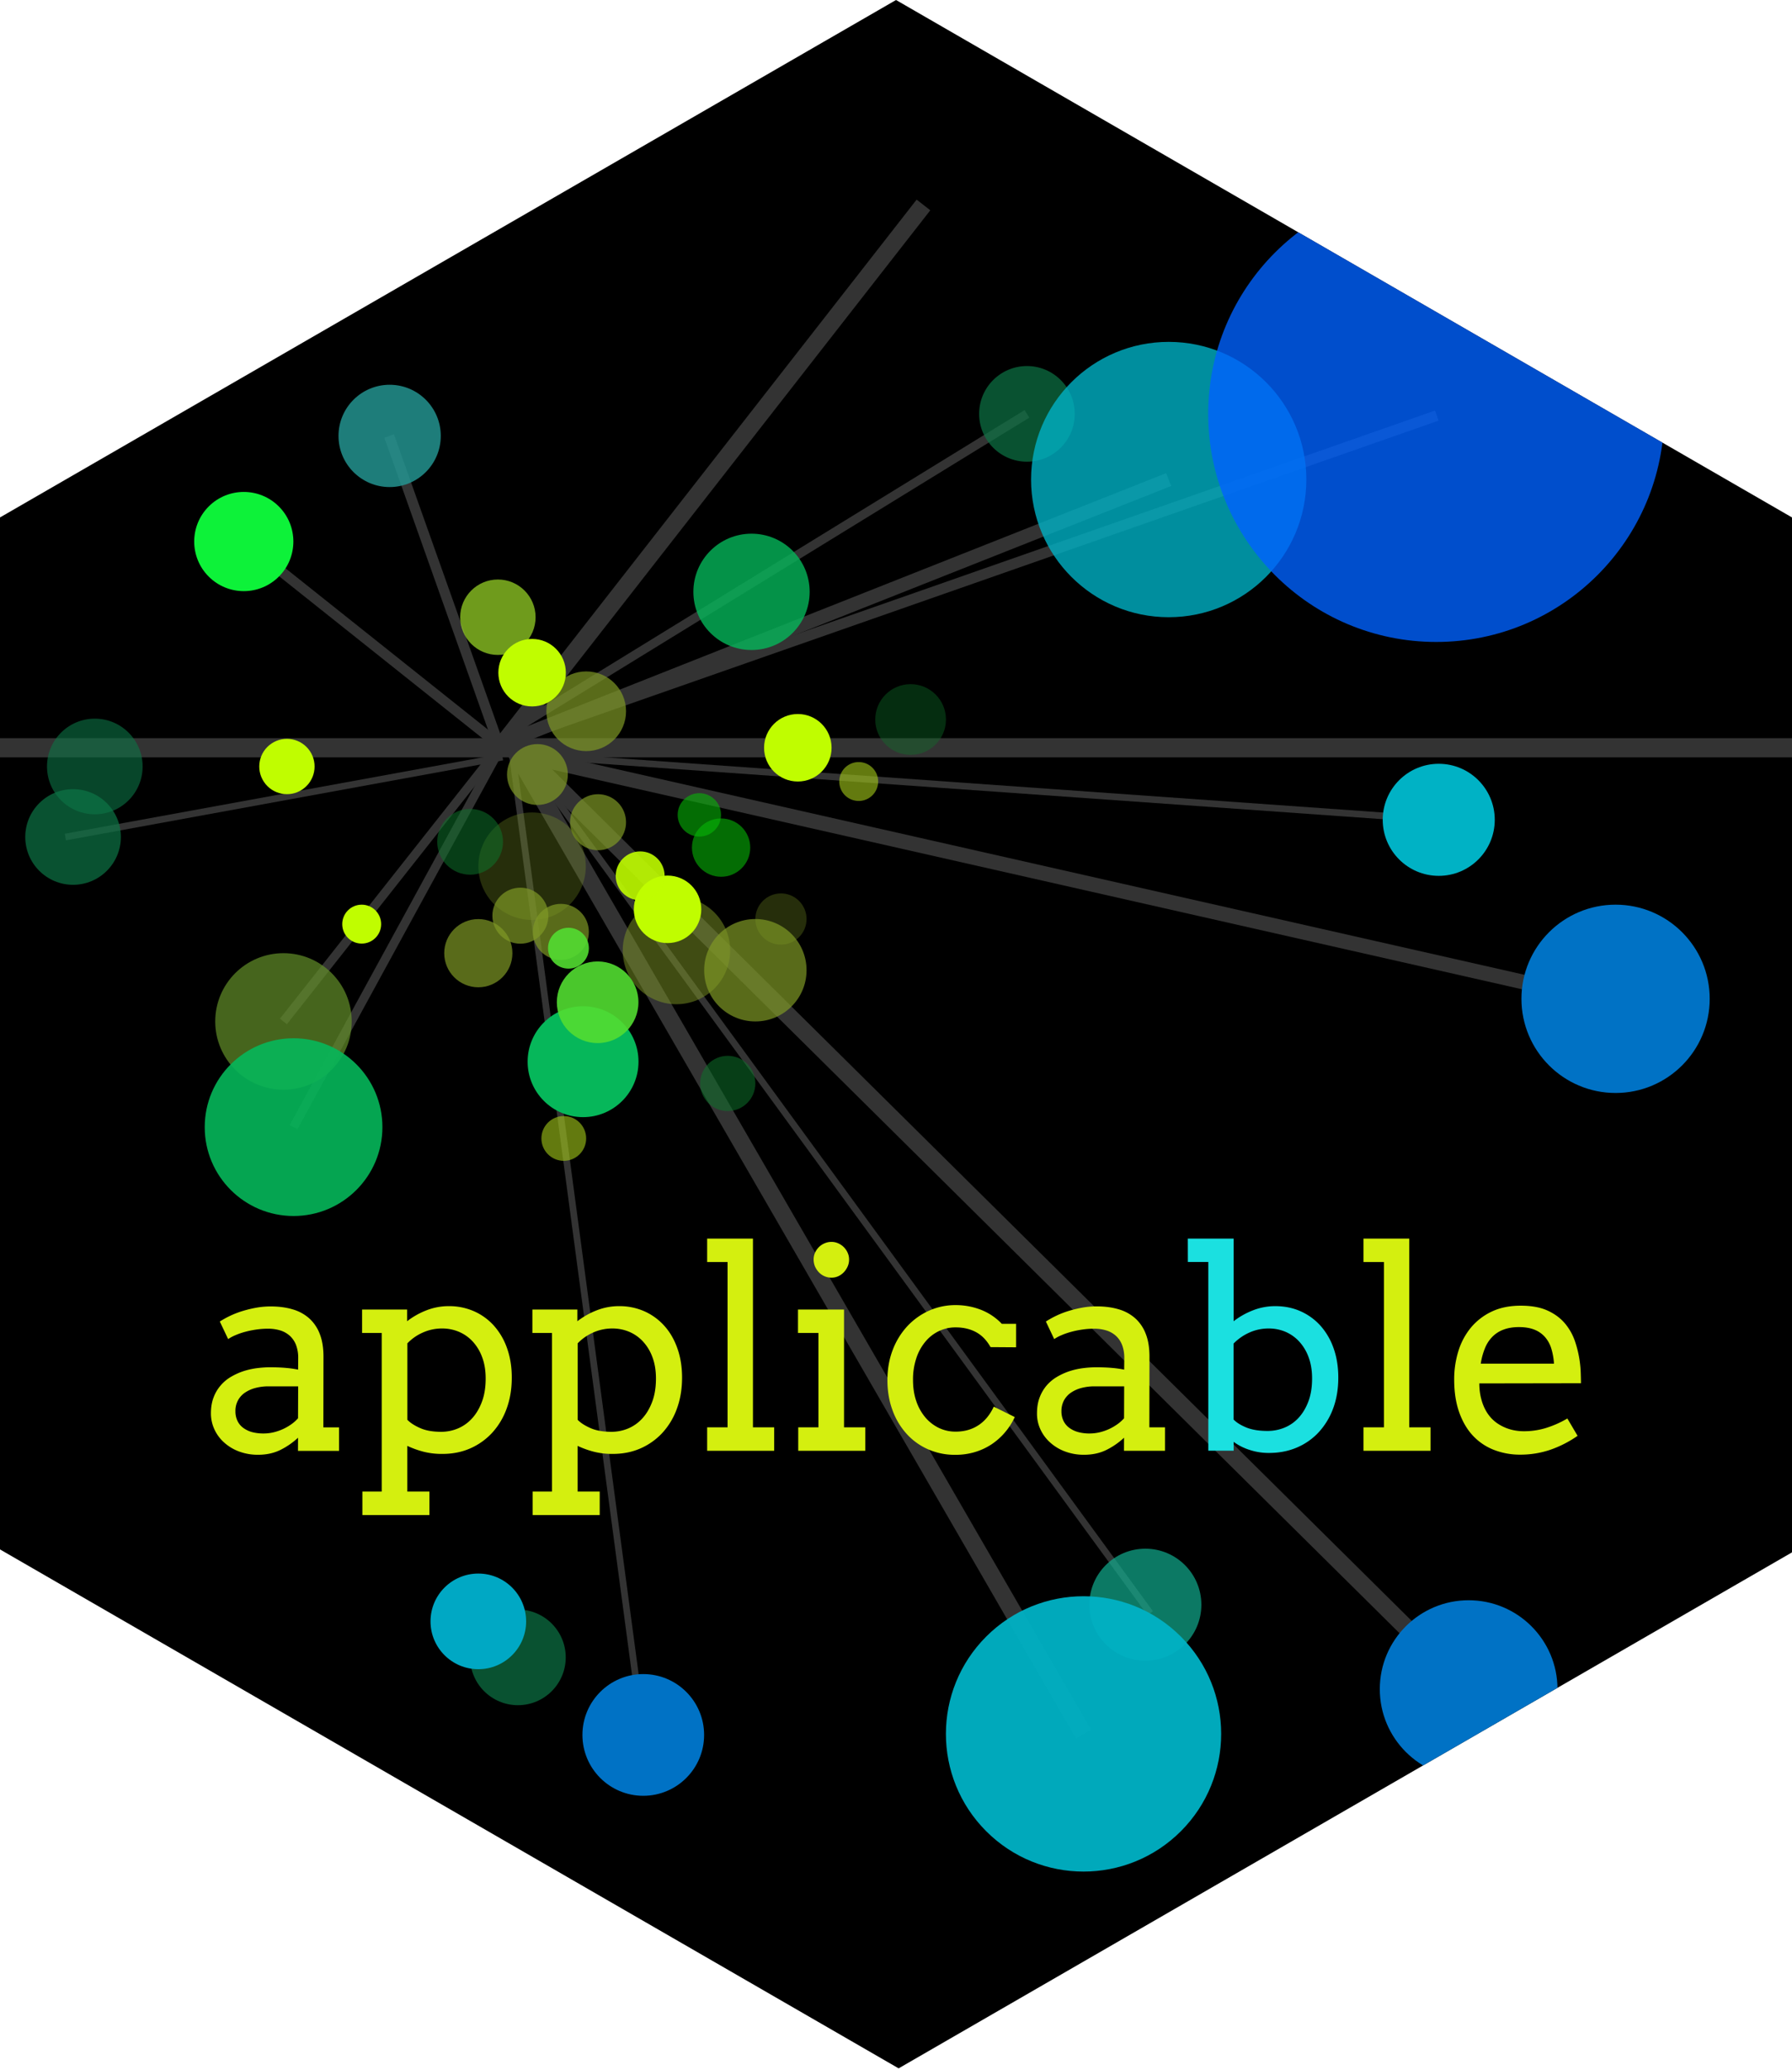 <svg id="Layer_2" data-name="Layer 2" xmlns="http://www.w3.org/2000/svg" xmlns:xlink="http://www.w3.org/1999/xlink" viewBox="0 0 3122.3 3605.4"><defs><style>.cls-1{fill:none;}.cls-2{clip-path:url(#clip-path);}.cls-3{clip-path:url(#clip-path-2);}.cls-4{stroke:#000;stroke-width:0.77px;}.cls-10,.cls-11,.cls-12,.cls-4,.cls-5,.cls-6,.cls-7,.cls-8,.cls-9{stroke-miterlimit:7.75;}.cls-10,.cls-11,.cls-12,.cls-5,.cls-6,.cls-7,.cls-8,.cls-9{fill:#494949;stroke:#333;}.cls-5{stroke-width:33.31px;}.cls-6{stroke-width:17.82px;}.cls-7{stroke-width:30.21px;}.cls-8{stroke-width:15.49px;}.cls-9{stroke-width:24.01px;}.cls-10{stroke-width:18.59px;}.cls-11{stroke-width:11.62px;}.cls-12{stroke-width:25.56px;}.cls-13{clip-path:url(#clip-path-19);}.cls-14{fill:#0df239;}.cls-15{fill:#0072c5;}.cls-16,.cls-19,.cls-20{fill:#00b2c5;}.cls-17{fill:#12ad8f;}.cls-17,.cls-18,.cls-27,.cls-30,.cls-39{opacity:0.7;}.cls-17,.cls-18,.cls-19,.cls-20,.cls-21,.cls-22,.cls-26,.cls-27,.cls-28,.cls-29,.cls-30,.cls-31,.cls-32,.cls-34,.cls-35,.cls-36,.cls-37,.cls-39,.cls-40,.cls-42{isolation:isolate;}.cls-18,.cls-22{fill:#0d7546;}.cls-19,.cls-21,.cls-29{opacity:0.8;}.cls-20{opacity:0.95;}.cls-21{fill:#0062ff;}.cls-22,.cls-34,.cls-36{opacity:0.6;}.cls-23{clip-path:url(#clip-path-31);}.cls-24,.cls-40{fill:#c0fd00;}.cls-25{fill:#00a8c4;}.cls-26{fill:#249390;opacity:0.85;}.cls-27{fill:#64912a;}.cls-28,.cls-29,.cls-41{fill:#06b75a;}.cls-28,.cls-40,.cls-42{opacity:0.9;}.cls-30,.cls-31,.cls-35{fill:#809926;}.cls-31{opacity:0.5;}.cls-32,.cls-37{fill:#0e722a;}.cls-32{opacity:0.4;}.cls-33{clip-path:url(#clip-path-44);}.cls-34{fill:#a6cc19;}.cls-35{opacity:0.3;}.cls-36{fill:#08b508;}.cls-37{opacity:0.55;}.cls-38{clip-path:url(#clip-path-50);}.cls-39{fill:#9fdd28;}.cls-42{fill:#53dd31;}.cls-43{clip-path:url(#clip-path-63);}.cls-44{fill:#d4ef0f;}.cls-45{fill:#1be0e0;}</style><clipPath id="clip-path"><polygon class="cls-1" points="0 901.3 0 2704 1561.2 3605.4 3122.3 2704 3122.3 901.3 1561.2 0 0 901.3"/></clipPath><clipPath id="clip-path-2"><polygon class="cls-1" points="3151.9 2692.1 3151.9 865.6 1570.1 -47.7 -11.7 865.6 -11.7 2692.1 1570.1 3605.3 3151.9 2692.1"/></clipPath><clipPath id="clip-path-19"><polygon class="cls-1" points="3589.67 251.51 2298.15 -1040.01 533.87 -567.31 61.17 1196.97 1352.69 2488.49 3116.9 2015.73 3589.67 251.51"/></clipPath><clipPath id="clip-path-31"><polygon class="cls-1" points="3469.42 1573.94 2770.42 -113.56 959.48 -352.01 -152.43 1097.14 546.57 2784.65 2357.48 3023 3469.42 1573.94"/></clipPath><clipPath id="clip-path-44"><polygon class="cls-1" points="3075.09 -60.02 1272.15 -352.63 117.23 1062.46 765.34 2770.16 2568.28 3062.77 3723.1 1647.67 3075.09 -60.02"/></clipPath><clipPath id="clip-path-50"><polygon class="cls-1" points="2925.23 -500.55 1147.68 -920.28 -104.64 409.25 420.68 2158.54 2198.23 2578.27 3450.46 1248.71 2925.23 -500.55"/></clipPath><clipPath id="clip-path-63"><polygon class="cls-1" points="3254.51 859.01 1963 -432.51 198.71 40.19 -273.98 1804.47 1017.53 3095.99 2781.75 2623.22 3254.51 859.01"/></clipPath></defs><g class="cls-2"><g class="cls-3"><rect class="cls-4" x="-375.4" y="-133.8" width="3873.1" height="3873.1"/></g><g class="cls-3"><path class="cls-5" d="M-570.6,1302.5H3553.6"/></g><g class="cls-3"><path class="cls-6" d="M678,759.3l192.9,543.2"/></g><g class="cls-3"><path class="cls-6" d="M424.7,943.3l450.8,359.1"/></g><g class="cls-3"><path class="cls-7" d="M1609,357,871,1302.4"/></g><g class="cls-3"><path class="cls-8" d="M1789.3,720.9,902.4,1266"/></g><g class="cls-3"><path class="cls-9" d="M2036.3,835.3,888,1290.1"/></g><g class="cls-3"><path class="cls-10" d="M2503.4,723.9,906.7,1283"/></g><g class="cls-3"><path class="cls-11" d="M875.6,1318.7,113.9,1458"/></g><g class="cls-3"><path class="cls-8" d="M862.1,1312.6,493.8,1779.2"/></g><g class="cls-3"><path class="cls-8" d="M867.6,1311.1,511.5,1963.4"/></g><g class="cls-3"><path class="cls-11" d="M1120.8,3020.2,892.2,1311.1"/></g><g class="cls-3"><path class="cls-7" d="M1887.9,3020.5,892.2,1298.9"/></g><g class="cls-3"><path class="cls-11" d="M2004.1,2809.9,886.9,1279.9"/></g><g class="cls-3"><path class="cls-7" d="M2502.4,2886.9,902.4,1302.4"/></g><g class="cls-3"><path class="cls-12" d="M2742.5,1730.6,906.7,1314.8"/></g><g class="cls-3"><path class="cls-11" d="M2506.8,1428,879.7,1312.6"/></g><g class="cls-13"><circle class="cls-14" cx="424.76" cy="943.27" r="86.4" transform="translate(-542.58 576.63) rotate(-45)"/></g><g class="cls-3"><circle class="cls-15" cx="2558.9" cy="2942.2" r="154.8"/></g><g class="cls-3"><circle class="cls-15" cx="2814.9" cy="1739.8" r="164"/></g><g class="cls-3"><circle class="cls-16" cx="2506.8" cy="1428" r="97.6"/></g><g class="cls-3"><circle class="cls-17" cx="1995.6" cy="2795.2" r="97.6"/></g><g class="cls-3"><circle class="cls-15" cx="1120.8" cy="3022" r="106"/></g><g class="cls-3"><circle class="cls-18" cx="1789.3" cy="720.9" r="83.3"/></g><g class="cls-3"><circle class="cls-19" cx="2036.3" cy="835.3" r="239.8"/></g><g class="cls-3"><circle class="cls-20" cx="1887.9" cy="3020.2" r="239.8" transform="translate(-1582.65 2219.54) rotate(-45)"/></g><g class="cls-3"><circle class="cls-21" cx="2502.4" cy="720.9" r="397.3"/></g><g class="cls-3"><circle class="cls-18" cx="127.3" cy="1457.9" r="83.3"/></g><g class="cls-3"><circle class="cls-22" cx="165.2" cy="1335.1" r="83.3"/></g><g class="cls-23"><circle class="cls-24" cx="500" cy="1335.04" r="48.2" transform="translate(-658.39 504.09) rotate(-33.81)"/></g><g class="cls-3"><circle class="cls-18" cx="902.4" cy="2886.9" r="83.3"/></g><g class="cls-3"><circle class="cls-25" cx="833.4" cy="2824.2" r="83.3"/></g><g class="cls-3"><circle class="cls-26" cx="678.9" cy="759.3" r="89.1"/></g><g class="cls-3"><circle class="cls-27" cx="493.9" cy="1779.2" r="118.9"/></g><g class="cls-3"><circle class="cls-28" cx="511.5" cy="1963.3" r="154.8"/></g><g class="cls-3"><circle class="cls-24" cx="630.2" cy="1609.7" r="33.9"/></g><g class="cls-3"><circle class="cls-29" cx="1309.4" cy="1030.9" r="101.3"/></g><g class="cls-3"><circle class="cls-30" cx="833.4" cy="1660.3" r="59.4"/></g><g class="cls-3"><circle class="cls-30" cx="1316.1" cy="1690" r="89.2"/></g><g class="cls-3"><circle class="cls-31" cx="1178.6" cy="1655.6" r="93.6"/></g><g class="cls-3"><circle class="cls-32" cx="1586.6" cy="1253.3" r="61.6"/></g><g class="cls-3"><circle class="cls-24" cx="1390.1" cy="1302.5" r="58.8"/></g><g class="cls-33"><circle class="cls-34" cx="1496.1" cy="1361.21" r="33.9" transform="translate(-87.18 2619.95) rotate(-80.78)"/></g><g class="cls-3"><circle class="cls-35" cx="1360.7" cy="1600.8" r="44.6"/></g><g class="cls-3"><circle class="cls-35" cx="927.1" cy="1508.8" r="93.6"/></g><g class="cls-3"><circle class="cls-36" cx="1218.5" cy="1419.4" r="37.8"/></g><g class="cls-3"><circle class="cls-36" cx="1256.4" cy="1476.4" r="50.8"/></g><g class="cls-3"><circle class="cls-37" cx="1268" cy="1887.2" r="48.1"/></g><g class="cls-38"><circle class="cls-30" cx="1021.39" cy="1238.91" r="69.4"/></g><g class="cls-3"><circle class="cls-39" cx="867.5" cy="1075.1" r="65.7"/></g><g class="cls-3"><circle class="cls-24" cx="927.1" cy="1171.7" r="58.8"/></g><g class="cls-3"><circle class="cls-30" cx="936.4" cy="1349.1" r="53"/></g><g class="cls-3"><circle class="cls-30" cx="1042" cy="1432.2" r="48.8" transform="translate(-707.53 1156.29) rotate(-45)"/></g><g class="cls-3"><circle class="cls-30" cx="906.7" cy="1595" r="48.8"/></g><g class="cls-3"><circle class="cls-30" cx="977.2" cy="1623.2" r="48.8"/></g><g class="cls-3"><circle class="cls-24" cx="1163.1" cy="1583.9" r="58.8"/></g><g class="cls-3"><circle class="cls-40" cx="1115.4" cy="1525.6" r="42.6"/></g><g class="cls-3"><circle class="cls-34" cx="982.3" cy="1983" r="39"/></g><g class="cls-3"><circle class="cls-41" cx="1015.9" cy="1849.3" r="96.6"/></g><g class="cls-3"><circle class="cls-37" cx="819.1" cy="1466.3" r="57.3"/></g><g class="cls-3"><circle class="cls-42" cx="1041.3" cy="1745.8" r="71.1"/></g><g class="cls-43"><circle class="cls-42" cx="990.45" cy="1651.6" r="35.6"/></g><g class="cls-3"><path class="cls-44" d="M519.3,2504.3a130,130,0,0,1-31,21.4c-11.3,5.5-24.2,8.3-38.6,8.3a93.18,93.18,0,0,1-33.1-5.7,80.18,80.18,0,0,1-26-15.6,69.45,69.45,0,0,1-17-22.9,66.7,66.7,0,0,1-6.1-27.8c0-10.4,1.5-19.7,4.6-27.8a68.39,68.39,0,0,1,12.4-21,70.35,70.35,0,0,1,18-15,113.55,113.55,0,0,1,21.6-9.8,129.33,129.33,0,0,1,23-5.2,186,186,0,0,1,22.5-1.6c11.4,0,21,.4,28.7,1.1a182.85,182.85,0,0,1,21.1,3l.2-20.2a62.51,62.51,0,0,0-3.8-22.7,42.2,42.2,0,0,0-10.7-15.9,44.58,44.58,0,0,0-16.5-9.4,71.21,71.21,0,0,0-21.5-3.1,139.39,139.39,0,0,0-21.4,1.6,157.64,157.64,0,0,0-19.1,4,117.41,117.41,0,0,0-16.4,5.7,71.11,71.11,0,0,0-12.7,6.8L383,2301.9a160.57,160.57,0,0,1,41.3-18.8,210.27,210.27,0,0,1,23.5-5.5,143.57,143.57,0,0,1,23.6-2c14.3,0,27.1,1.7,38.5,5.1a74.19,74.19,0,0,1,29,15.8,69.94,69.94,0,0,1,18.3,27.2c4.3,11,6.4,24.2,6.4,39.6l-.2,123h27.3v40.9H519.2Zm-59.9-7.4a75,75,0,0,0,17.6-2.1,89.09,89.09,0,0,0,31.1-14.3,66.71,66.71,0,0,0,11.2-10.1l.2-55.6H468.2a88,88,0,0,0-23.4,2.9,59.29,59.29,0,0,0-18.3,8.3,37.78,37.78,0,0,0-16.3,32.1,38.24,38.24,0,0,0,3.6,17,32.79,32.79,0,0,0,10.1,12.1,47.66,47.66,0,0,0,15.6,7.4,78.52,78.52,0,0,0,19.9,2.3Z"/></g><g class="cls-3"><path class="cls-44" d="M630.9,2281h78.4v20.4a135.45,135.45,0,0,1,34.2-19.2,106.39,106.39,0,0,1,38.2-7.1,107.46,107.46,0,0,1,44.4,9,101.91,101.91,0,0,1,34.8,25.4,116.94,116.94,0,0,1,22.7,39.3q8.1,22.95,8.1,50.7,0,29.7-9,54.2a124.5,124.5,0,0,1-25.1,41.9,114.29,114.29,0,0,1-38.1,27.2c-14.7,6.5-30.9,9.7-48.5,9.7a129.2,129.2,0,0,1-33.4-3.9,162.52,162.52,0,0,1-27.9-10.1v79.6h38.5V2639H631.4v-40.9h33.7V2321.8H630.9Zm139.2,33a81.21,81.21,0,0,0-32.9,6.9,83.87,83.87,0,0,0-27.4,19v133.2c5.2,5.4,12.7,10.2,22.5,14.5s21.9,6.4,36.5,6.4a75.09,75.09,0,0,0,29.2-5.9,70.11,70.11,0,0,0,24.7-17.7q10.65-11.7,17.1-29.1c4.3-11.6,6.4-24.9,6.4-40.1,0-13.9-2-26.3-6.1-37.1a80.8,80.8,0,0,0-16.4-27.3,69.41,69.41,0,0,0-24.1-17,74.7,74.7,0,0,0-29.5-5.8Z"/></g><g class="cls-3"><path class="cls-44" d="M927.6,2281H1006v20.4a135.45,135.45,0,0,1,34.2-19.2,106.39,106.39,0,0,1,38.2-7.1,107.46,107.46,0,0,1,44.4,9,103,103,0,0,1,34.8,25.4c9.8,10.9,17.3,24,22.7,39.3s8.1,32.2,8.1,50.7q0,29.7-9,54.2a124.5,124.5,0,0,1-25.1,41.9,114.29,114.29,0,0,1-38.1,27.2c-14.7,6.5-30.9,9.7-48.5,9.7a130.08,130.08,0,0,1-33.4-3.9,162.52,162.52,0,0,1-27.9-10.1v79.6h38.5V2639H928.1v-40.9h33.7V2321.8H927.6Zm139.2,33a81.21,81.21,0,0,0-32.9,6.9,83.87,83.87,0,0,0-27.4,19v133.2c5.2,5.4,12.7,10.2,22.5,14.5s21.9,6.4,36.5,6.4a75.09,75.09,0,0,0,29.2-5.9,70.11,70.11,0,0,0,24.7-17.7q10.65-11.7,17.1-29.1c4.3-11.6,6.4-24.9,6.4-40.1,0-13.9-2-26.3-6.1-37.1a80.8,80.8,0,0,0-16.4-27.3,69.5,69.5,0,0,0-24.1-17,75,75,0,0,0-29.5-5.8Z"/></g><g class="cls-3"><path class="cls-44" d="M1232.1,2157.5h79.8v328.7h37v40.9H1232.1v-40.9h35.6V2198.3h-35.6Z"/></g><g class="cls-3"><path class="cls-44" d="M1390.3,2281h80.3v205.2h37.1v40.9H1390.8v-40.9H1426V2321.8h-35.6V2281Zm27.3-87.2a28.08,28.08,0,0,1,2.5-11.8,32.33,32.33,0,0,1,6.7-9.7,30.9,30.9,0,0,1,9.8-6.6,29.48,29.48,0,0,1,12.1-2.5,28.08,28.08,0,0,1,11.8,2.5,31.94,31.94,0,0,1,16.4,16.4,28.08,28.08,0,0,1,2.5,11.8,29.48,29.48,0,0,1-2.5,12.1,35.64,35.64,0,0,1-6.7,10.1,31.23,31.23,0,0,1-9.7,6.9,28.08,28.08,0,0,1-11.8,2.5,30.37,30.37,0,0,1-22-9.4,36.36,36.36,0,0,1-6.7-10.1,31.93,31.93,0,0,1-2.4-12.2Z"/></g><g class="cls-3"><path class="cls-44" d="M1725.9,2346.5c-6.7-11.9-15.1-20.6-25.3-26.1s-22-8.3-35.5-8.3a66.23,66.23,0,0,0-29,6.4,69.3,69.3,0,0,0-23.6,18.3,86.18,86.18,0,0,0-15.9,28.9,116.1,116.1,0,0,0-5.8,37.9c0,13.8,1.9,26.2,5.8,37.3a86.75,86.75,0,0,0,16,28.4,72.06,72.06,0,0,0,23.6,18.1,66.79,66.79,0,0,0,28.8,6.3c15.2,0,28.4-3.7,39.7-11.1s20.2-18.2,26.8-32.4l36.6,18.1a117.09,117.09,0,0,1-17.6,27.3,113.33,113.33,0,0,1-23.6,20.7,110.18,110.18,0,0,1-29,13.2,117.5,117.5,0,0,1-33.4,4.6,115.52,115.52,0,0,1-47.4-9.6,110.63,110.63,0,0,1-37.5-27,123.79,123.79,0,0,1-24.6-41.3q-8.85-24-8.8-52.5t9.3-52.5a127.28,127.28,0,0,1,25.4-41.2,117.7,117.7,0,0,1,37.8-27,112.05,112.05,0,0,1,46.3-9.7,120.36,120.36,0,0,1,44,8.1,100.43,100.43,0,0,1,36.5,24.5h24.9v40.9Z"/></g><g class="cls-3"><path class="cls-44" d="M1958.5,2504.3a130,130,0,0,1-31,21.4c-11.3,5.5-24.2,8.3-38.6,8.3a93.18,93.18,0,0,1-33.1-5.7,80.18,80.18,0,0,1-26-15.6,69.45,69.45,0,0,1-17-22.9,64.9,64.9,0,0,1-6-27.8c0-10.4,1.5-19.7,4.6-27.8a70.34,70.34,0,0,1,12.3-21,72.52,72.52,0,0,1,18.1-15,113.55,113.55,0,0,1,21.6-9.8,129.33,129.33,0,0,1,23-5.2,188.05,188.05,0,0,1,22.5-1.6c11.4,0,21,.4,28.7,1.1a182.85,182.85,0,0,1,21.1,3l.2-20.2a62.51,62.51,0,0,0-3.8-22.7,42.2,42.2,0,0,0-10.7-15.9,44.58,44.58,0,0,0-16.5-9.4,71.21,71.21,0,0,0-21.5-3.1,139.39,139.39,0,0,0-21.4,1.6,157.64,157.64,0,0,0-19.1,4,117.41,117.41,0,0,0-16.4,5.7,71.11,71.11,0,0,0-12.7,6.8l-14.5-30.6a163.78,163.78,0,0,1,19.2-10.6,158.47,158.47,0,0,1,22-8.3,210.27,210.27,0,0,1,23.5-5.5,143.57,143.57,0,0,1,23.6-2c14.3,0,27.1,1.7,38.5,5.1a74.19,74.19,0,0,1,29,15.8,69.94,69.94,0,0,1,18.3,27.2c4.3,11,6.4,24.2,6.4,39.6l-.2,123h27.3v40.9h-71.5Zm-59.9-7.4a75,75,0,0,0,17.6-2.1,88.78,88.78,0,0,0,16.6-5.8,91.55,91.55,0,0,0,14.5-8.5,66.71,66.71,0,0,0,11.2-10.1l.2-55.6h-51.3a87.93,87.93,0,0,0-23.4,2.9,59.29,59.29,0,0,0-18.3,8.3,39,39,0,0,0-12,13.5,39.64,39.64,0,0,0-4.3,18.5,38.24,38.24,0,0,0,3.6,17,32.79,32.79,0,0,0,10.1,12.1,47.66,47.66,0,0,0,15.6,7.4,73.79,73.79,0,0,0,19.9,2.4Z"/></g><g class="cls-3"><path class="cls-45" d="M2069.6,2157.5h79.8v143.9a135.45,135.45,0,0,1,34.2-19.2,106.39,106.39,0,0,1,38.2-7.1q24.3,0,44.4,9a103,103,0,0,1,34.8,25.4,116.94,116.94,0,0,1,22.7,39.3q8.1,22.95,8.1,50.7,0,29.7-9,53.8a124.68,124.68,0,0,1-25.1,41.4,110.6,110.6,0,0,1-38.1,26.7c-14.7,6.3-30.9,9.4-48.4,9.4a104.92,104.92,0,0,1-34.3-5.4,94.44,94.44,0,0,1-27.4-13.9v15.4h-44.2V2198.2h-35.6ZM2210.2,2314a81.29,81.29,0,0,0-33.3,7.1,89.69,89.69,0,0,0-27.6,19.2v132.3c5.1,5.2,12.5,9.9,22.3,13.9s22.2,6,37.1,6a77.13,77.13,0,0,0,29.2-5.7,68.53,68.53,0,0,0,24.7-17.2c7.1-7.7,12.8-17.2,17.1-28.6s6.4-24.7,6.4-39.9c0-13.9-2-26.3-6.1-37.1a80.8,80.8,0,0,0-16.4-27.3,69.41,69.41,0,0,0-24.1-17A74.38,74.38,0,0,0,2210.2,2314Z"/></g><g class="cls-3"><path class="cls-44" d="M2375.6,2157.5h79.8v328.7h37.1v40.9H2375.7v-40.9h35.6V2198.3h-35.6v-40.8Z"/></g><g class="cls-3"><path class="cls-44" d="M2577.5,2409.7a111.16,111.16,0,0,0,1.6,19.1,103.46,103.46,0,0,0,4.4,16.5q8.7,23.7,28.1,35.7t43.8,12a130.83,130.83,0,0,0,37.4-5.4,177,177,0,0,0,38.1-16.8l17.8,30.2a192.89,192.89,0,0,1-48.7,24.7,162.63,162.63,0,0,1-50.8,8.1,125.54,125.54,0,0,1-46.2-8.3,99.2,99.2,0,0,1-36.6-24.7q-15.3-16.35-24-40.9c-5.8-16.4-8.7-35.3-8.7-57a165.14,165.14,0,0,1,7.4-49.8,119.3,119.3,0,0,1,22-40.9,105.64,105.64,0,0,1,36.2-27.7q21.6-10.2,50.4-10.2c18.5,0,34,2.8,46.4,8.4s22.6,13.1,30.4,22.3a96.4,96.4,0,0,1,17.8,31.7,189,189,0,0,1,8.4,36.3,180.79,180.79,0,0,1,1.5,18.3c.2,6.2.4,12.2.4,18.1Zm69.1-98.1c-10.3,0-19.3,1.5-26.9,4.4a52.76,52.76,0,0,0-19.6,12.6,60.15,60.15,0,0,0-12.9,20.1,117.78,117.78,0,0,0-7.2,26.6h127.6a115.33,115.33,0,0,0-4.4-25.4,55.21,55.21,0,0,0-10.6-20.2,47.59,47.59,0,0,0-18.3-13.3c-7.6-3.2-16.8-4.8-27.7-4.8Z"/></g></g></svg>